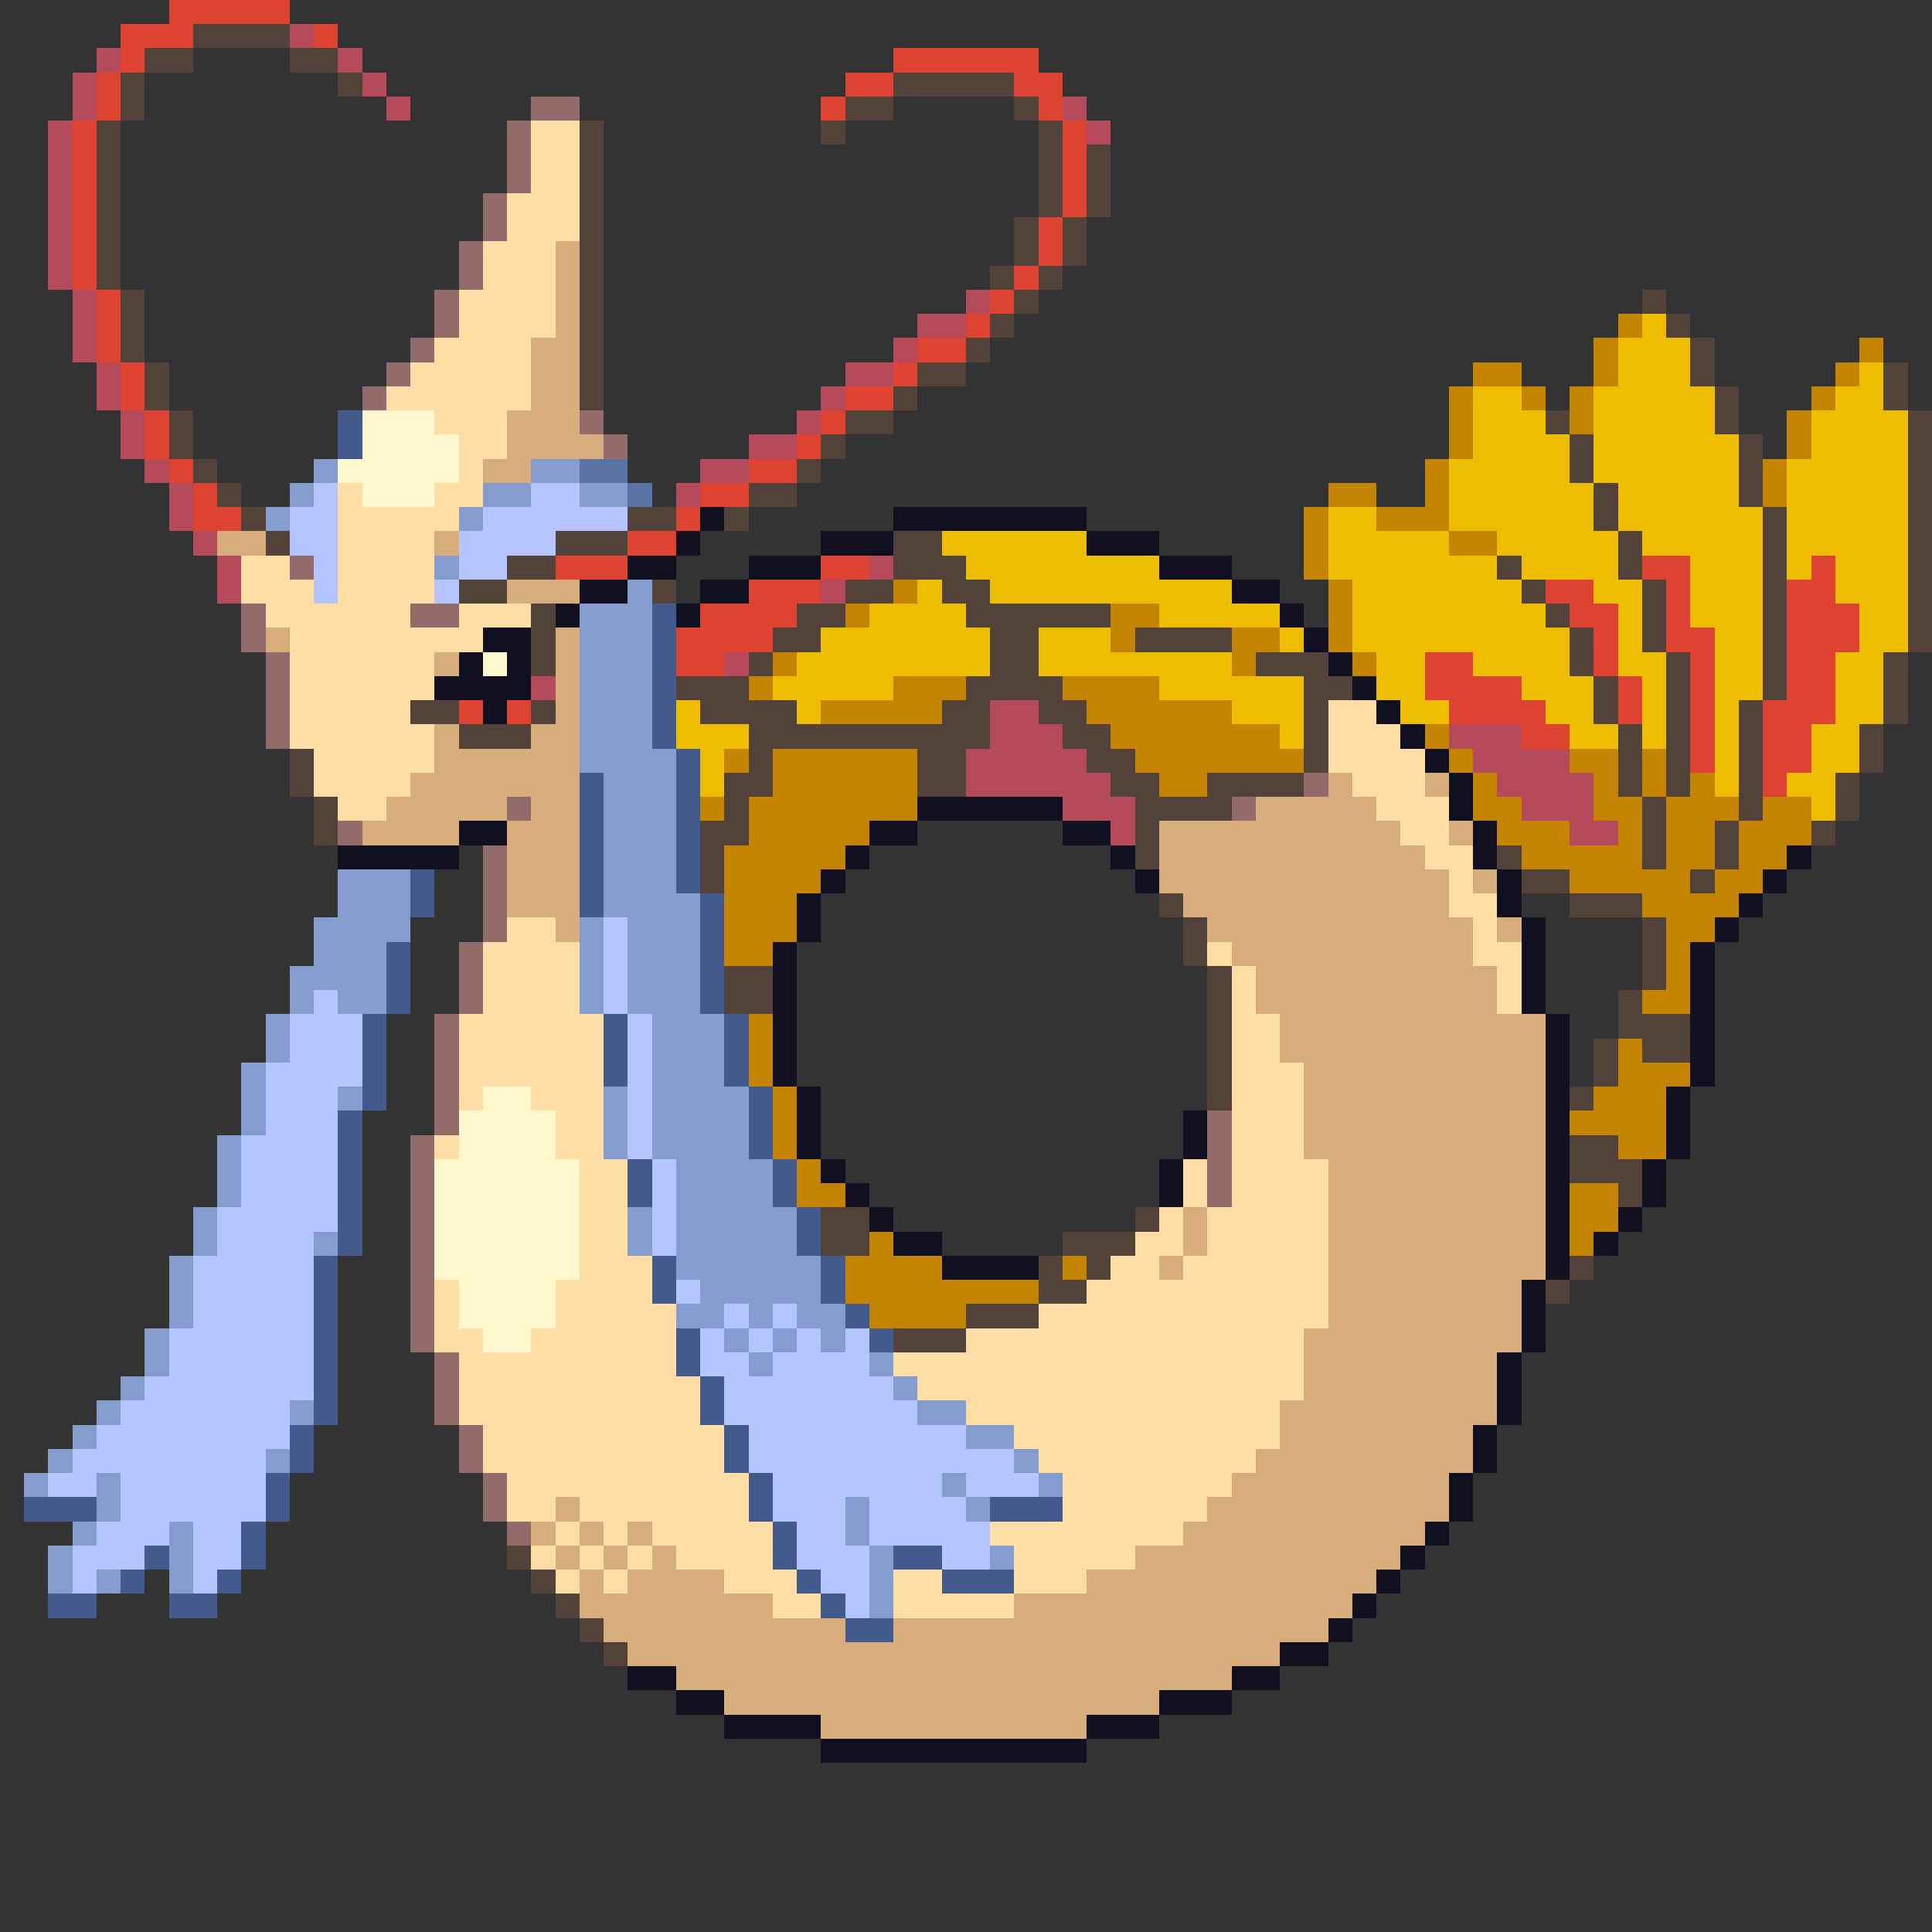 <svg xmlns="http://www.w3.org/2000/svg" viewBox="0 -0.5 80 80" shape-rendering="crispEdges">
<rect x="0" y="-0.5" width="80" height="80" fill="#333333" stroke="none"/>
<path stroke="#de4231" d="M7 0h5M5 1h3M13 1h1M5 2h1M37 2h6M4 3h1M35 3h2M42 3h2M4 4h1M34 4h1M43 4h1M3 5h1M44 5h1M3 6h1M44 6h1M3 7h1M44 7h1M3 8h1M44 8h1M3 9h1M43 9h1M3 10h1M43 10h1M3 11h1M42 11h1M4 12h1M41 12h1M4 13h1M40 13h1M4 14h1M38 14h2M5 15h1M37 15h1M5 16h1M35 16h2M6 17h1M34 17h1M6 18h1M33 18h1M7 19h1M31 19h2M8 20h1M29 20h2M8 21h2M28 21h1M26 22h2M23 23h3M34 23h2M68 23h2M75 23h1M31 24h3M64 24h2M69 24h1M74 24h2M29 25h4M65 25h2M69 25h1M74 25h3M28 26h4M66 26h1M69 26h2M74 26h3M28 27h2M59 27h2M66 27h1M70 27h1M74 27h2M59 28h4M67 28h1M70 28h1M74 28h2M19 29h1M21 29h1M60 29h4M67 29h1M70 29h1M73 29h3M63 30h2M70 30h1M73 30h2M70 31h1M73 31h2M73 32h1" />
<path stroke="#52423a" d="M8 1h4M6 2h2M12 2h2M5 3h1M14 3h1M37 3h5M5 4h1M35 4h2M42 4h1M4 5h1M24 5h1M34 5h1M43 5h1M4 6h1M24 6h1M43 6h1M45 6h1M4 7h1M24 7h1M43 7h1M45 7h1M4 8h1M24 8h1M43 8h1M45 8h1M4 9h1M24 9h1M42 9h1M44 9h1M4 10h1M24 10h1M42 10h1M44 10h1M4 11h1M24 11h1M41 11h1M43 11h1M5 12h1M24 12h1M42 12h1M68 12h1M5 13h1M24 13h1M41 13h1M69 13h1M5 14h1M24 14h1M40 14h1M70 14h1M6 15h1M24 15h1M38 15h2M70 15h1M78 15h1M6 16h1M24 16h1M37 16h1M71 16h1M78 16h1M7 17h1M35 17h2M64 17h1M71 17h1M79 17h1M7 18h1M34 18h1M65 18h1M72 18h1M79 18h1M8 19h1M33 19h1M65 19h1M72 19h1M79 19h1M9 20h1M31 20h2M66 20h1M72 20h1M79 20h1M10 21h1M26 21h2M30 21h1M66 21h1M73 21h1M79 21h1M11 22h1M23 22h3M37 22h2M67 22h1M73 22h1M79 22h1M21 23h2M37 23h3M62 23h1M67 23h1M73 23h1M79 23h1M19 24h2M27 24h1M35 24h2M39 24h2M63 24h1M68 24h1M73 24h1M79 24h1M22 25h1M33 25h2M40 25h6M64 25h1M68 25h1M73 25h1M79 25h1M22 26h1M32 26h2M41 26h2M47 26h4M65 26h1M68 26h1M73 26h1M79 26h1M22 27h1M31 27h1M41 27h2M52 27h3M65 27h1M69 27h1M73 27h1M78 27h1M28 28h3M40 28h4M54 28h2M66 28h1M69 28h1M73 28h1M78 28h1M17 29h2M22 29h1M29 29h4M39 29h2M43 29h2M54 29h1M66 29h1M69 29h1M72 29h1M78 29h1M19 30h3M31 30h10M44 30h2M54 30h1M67 30h1M69 30h1M72 30h1M77 30h1M12 31h1M31 31h1M38 31h2M45 31h2M54 31h1M67 31h1M69 31h1M72 31h1M77 31h1M12 32h1M30 32h2M38 32h2M46 32h2M50 32h4M67 32h1M69 32h1M72 32h1M76 32h1M13 33h1M30 33h1M47 33h4M68 33h1M72 33h1M76 33h1M13 34h1M29 34h2M47 34h1M68 34h1M71 34h1M75 34h1M29 35h1M47 35h1M62 35h1M68 35h1M71 35h1M29 36h1M63 36h2M70 36h1M48 37h1M65 37h3M49 38h1M68 38h1M49 39h1M68 39h1M30 40h2M50 40h1M68 40h1M30 41h2M50 41h1M67 41h1M50 42h1M67 42h3M50 43h1M66 43h1M68 43h2M50 44h1M66 44h1M50 45h1M65 45h1M65 47h2M65 48h3M67 49h1M34 50h2M47 50h1M34 51h2M44 51h3M43 52h1M45 52h1M65 52h1M43 53h2M64 53h1M40 54h3M37 55h3M21 64h1M22 65h1M23 66h1M24 67h1M25 68h1" />
<path stroke="#b54a5a" d="M12 1h1M4 2h1M14 2h1M3 3h1M15 3h1M3 4h1M16 4h1M44 4h1M2 5h1M45 5h1M2 6h1M2 7h1M2 8h1M2 9h1M2 10h1M2 11h1M3 12h1M40 12h1M3 13h1M38 13h2M3 14h1M37 14h1M4 15h1M35 15h2M4 16h1M34 16h1M5 17h1M33 17h1M5 18h1M31 18h2M6 19h1M29 19h2M7 20h1M28 20h1M7 21h1M8 22h1M9 23h1M36 23h1M9 24h1M34 24h1M30 27h1M22 28h1M41 29h2M41 30h3M60 30h3M40 31h5M61 31h4M40 32h6M62 32h4M44 33h3M63 33h3M46 34h1M65 34h2" />
<path stroke="#946b6b" d="M22 4h2M21 5h1M21 6h1M21 7h1M20 8h1M20 9h1M19 10h1M19 11h1M18 12h1M18 13h1M17 14h1M16 15h1M15 16h1M24 17h1M25 18h1M12 23h1M10 25h1M17 25h2M10 26h1M11 27h1M11 28h1M11 29h1M11 30h1M54 32h1M21 33h1M51 33h1M14 34h1M20 35h1M20 36h1M20 37h1M20 38h1M19 39h1M19 40h1M19 41h1M18 42h1M18 43h1M18 44h1M18 45h1M18 46h1M50 46h1M17 47h1M50 47h1M17 48h1M50 48h1M17 49h1M50 49h1M17 50h1M17 51h1M17 52h1M17 53h1M17 54h1M17 55h1M18 56h1M18 57h1M18 58h1M19 59h1M19 60h1M20 61h1M20 62h1M21 63h1" />
<path stroke="#ffdea5" d="M22 5h2M22 6h2M22 7h2M21 8h3M21 9h3M20 10h3M20 11h3M19 12h4M19 13h4M18 14h4M17 15h5M16 16h6M18 17h3M19 18h2M19 19h1M14 20h1M18 20h2M14 21h5M14 22h4M10 23h2M14 23h4M10 24h3M14 24h4M11 25h6M19 25h3M12 26h8M12 27h6M12 28h6M12 29h5M55 29h2M12 30h6M55 30h3M13 31h5M55 31h4M13 32h4M56 32h3M14 33h2M57 33h3M58 34h2M59 35h2M60 36h1M60 37h2M21 38h2M61 38h1M20 39h4M50 39h1M61 39h2M20 40h4M51 40h1M62 40h1M20 41h4M51 41h1M62 41h1M19 42h6M51 42h2M19 43h6M51 43h2M19 44h6M51 44h3M19 45h1M22 45h3M51 45h3M23 46h2M51 46h3M18 47h1M23 47h2M51 47h3M24 48h2M49 48h1M51 48h4M24 49h2M49 49h1M51 49h4M24 50h2M48 50h1M50 50h5M24 51h2M47 51h2M50 51h5M24 52h3M46 52h2M49 52h6M18 53h1M23 53h4M45 53h10M18 54h1M23 54h5M43 54h12M18 55h2M22 55h6M40 55h14M19 56h9M37 56h17M19 57h10M38 57h16M19 58h10M40 58h13M20 59h10M42 59h11M20 60h10M43 60h9M21 61h10M44 61h7M21 62h2M24 62h7M44 62h6M23 63h1M25 63h1M27 63h5M41 63h8M22 64h1M24 64h1M26 64h1M28 64h4M42 64h5M23 65h1M25 65h1M30 65h3M37 65h2M42 65h3M32 66h2M37 66h5" />
<path stroke="#d6ad7b" d="M23 10h1M23 11h1M23 12h1M23 13h1M22 14h2M22 15h2M22 16h2M21 17h3M21 18h4M20 19h2M9 22h2M18 22h1M21 24h3M11 26h1M23 26h1M18 27h1M23 27h1M23 28h1M23 29h1M18 30h1M22 30h2M18 31h6M17 32h7M55 32h1M59 32h1M16 33h5M22 33h2M52 33h5M15 34h4M21 34h3M48 34h10M60 34h1M21 35h3M48 35h11M21 36h3M48 36h12M61 36h1M21 37h3M49 37h11M23 38h1M50 38h11M62 38h1M51 39h10M52 40h10M52 41h10M53 42h11M53 43h11M54 44h10M54 45h10M54 46h10M54 47h10M55 48h9M55 49h9M49 50h1M55 50h9M49 51h1M55 51h9M48 52h1M55 52h9M55 53h8M55 54h8M54 55h9M54 56h8M54 57h8M53 58h9M53 59h8M52 60h9M51 61h9M23 62h1M50 62h10M22 63h1M24 63h1M26 63h1M49 63h10M23 64h1M25 64h1M27 64h1M47 64h11M24 65h1M26 65h4M45 65h12M24 66h8M42 66h14M25 67h10M37 67h18M26 68h27M28 69h23M30 70h18M34 71h11" />
<path stroke="#c58400" d="M67 13h1M66 14h1M77 14h1M61 15h2M66 15h1M76 15h1M60 16h1M63 16h1M65 16h1M75 16h1M60 17h1M65 17h1M74 17h1M60 18h1M74 18h1M59 19h1M73 19h1M55 20h2M59 20h1M73 20h1M54 21h1M57 21h3M54 22h1M60 22h2M54 23h1M37 24h1M55 24h1M35 25h1M46 25h2M55 25h1M46 26h1M51 26h2M55 26h1M32 27h1M51 27h1M56 27h1M31 28h1M37 28h3M44 28h4M34 29h5M45 29h6M46 30h7M59 30h1M30 31h1M32 31h6M47 31h7M60 31h1M65 31h2M68 31h1M32 32h6M48 32h2M61 32h1M66 32h1M68 32h1M70 32h1M29 33h1M31 33h7M61 33h2M66 33h2M69 33h3M73 33h2M31 34h5M62 34h3M67 34h1M69 34h2M72 34h3M30 35h5M63 35h5M69 35h2M72 35h2M30 36h4M65 36h5M71 36h2M30 37h3M68 37h4M30 38h3M69 38h2M30 39h2M69 39h1M69 40h1M68 41h2M31 42h1M31 43h1M67 43h1M31 44h1M67 44h3M32 45h1M66 45h3M32 46h1M65 46h4M32 47h1M67 47h2M33 48h1M33 49h2M65 49h2M65 50h2M36 51h1M65 51h1M35 52h4M44 52h1M35 53h8M36 54h4" />
<path stroke="#efbd00" d="M68 13h1M67 14h3M67 15h3M77 15h1M61 16h2M66 16h5M76 16h2M61 17h3M66 17h5M75 17h4M61 18h4M66 18h6M75 18h4M60 19h5M66 19h6M74 19h5M60 20h6M67 20h5M74 20h5M55 21h2M60 21h6M67 21h6M74 21h5M39 22h6M55 22h5M62 22h5M68 22h5M74 22h5M40 23h8M55 23h7M63 23h4M70 23h3M74 23h1M76 23h3M38 24h1M41 24h10M56 24h7M66 24h2M70 24h3M76 24h3M36 25h4M48 25h5M56 25h8M67 25h1M70 25h3M77 25h2M34 26h7M43 26h3M53 26h1M56 26h9M67 26h1M71 26h2M77 26h2M33 27h8M43 27h8M57 27h2M61 27h4M67 27h2M71 27h2M76 27h2M32 28h5M48 28h6M57 28h2M63 28h3M68 28h1M71 28h2M76 28h2M28 29h1M33 29h1M51 29h3M58 29h2M64 29h2M68 29h1M71 29h1M76 29h2M28 30h3M53 30h1M65 30h2M68 30h1M71 30h1M75 30h2M29 31h1M71 31h1M75 31h2M29 32h1M71 32h1M74 32h2M75 33h1" />
<path stroke="#425a8c" d="M14 17h1M14 18h1M27 25h1M27 26h1M27 27h1M27 28h1M27 29h1M27 30h1M28 31h1M24 32h1M28 32h1M24 33h1M28 33h1M24 34h1M28 34h1M24 35h1M28 35h1M17 36h1M24 36h1M28 36h1M17 37h1M24 37h1M29 37h1M29 38h1M16 39h1M29 39h1M16 40h1M29 40h1M16 41h1M29 41h1M15 42h1M25 42h1M30 42h1M15 43h1M25 43h1M30 43h1M15 44h1M25 44h1M30 44h1M15 45h1M31 45h1M14 46h1M31 46h1M14 47h1M31 47h1M14 48h1M26 48h1M32 48h1M14 49h1M26 49h1M32 49h1M14 50h1M33 50h1M14 51h1M33 51h1M13 52h1M27 52h1M34 52h1M13 53h1M27 53h1M34 53h1M13 54h1M35 54h1M13 55h1M28 55h1M36 55h1M13 56h1M28 56h1M13 57h1M29 57h1M13 58h1M29 58h1M12 59h1M30 59h1M12 60h1M30 60h1M11 61h1M31 61h1M1 62h3M11 62h1M31 62h1M41 62h3M10 63h1M32 63h1M6 64h1M10 64h1M32 64h1M37 64h2M5 65h1M9 65h1M33 65h1M39 65h3M2 66h2M7 66h2M34 66h1M35 67h2" />
<path stroke="#fff7ce" d="M15 17h3M15 18h4M14 19h5M15 20h3M20 27h1M20 45h2M19 46h4M19 47h4M18 48h6M18 49h6M18 50h6M18 51h6M18 52h6M19 53h4M19 54h4M20 55h2" />
<path stroke="#849cce" d="M13 19h1M22 19h2M12 20h1M20 20h2M24 20h2M11 21h1M19 21h1M18 23h1M26 24h1M24 25h3M24 26h3M24 27h3M24 28h3M24 29h3M24 30h3M24 31h4M25 32h3M25 33h3M25 34h3M25 35h3M14 36h3M25 36h3M14 37h3M25 37h4M13 38h4M24 38h1M26 38h3M13 39h3M24 39h1M26 39h3M12 40h4M24 40h1M26 40h3M12 41h1M14 41h2M24 41h1M26 41h3M11 42h1M27 42h3M11 43h1M27 43h3M10 44h1M27 44h3M10 45h1M14 45h1M25 45h1M27 45h4M10 46h1M25 46h1M27 46h4M9 47h1M25 47h1M27 47h4M9 48h1M28 48h4M9 49h1M28 49h4M8 50h1M26 50h1M28 50h5M8 51h1M13 51h1M26 51h1M28 51h5M7 52h1M28 52h6M7 53h1M29 53h5M7 54h1M28 54h2M31 54h1M33 54h2M6 55h1M30 55h1M32 55h1M34 55h1M6 56h1M31 56h1M36 56h1M5 57h1M37 57h1M4 58h1M12 58h1M38 58h2M3 59h1M40 59h2M2 60h1M11 60h1M42 60h1M1 61h1M4 61h1M39 61h1M43 61h1M4 62h1M35 62h1M40 62h1M3 63h1M7 63h1M35 63h1M2 64h1M7 64h1M36 64h1M41 64h1M2 65h1M4 65h1M7 65h1M36 65h1M36 66h1" />
<path stroke="#5a73a5" d="M24 19h2M26 20h1" />
<path stroke="#b5c5ff" d="M13 20h1M22 20h2M12 21h2M20 21h6M12 22h2M19 22h4M13 23h1M19 23h2M13 24h1M18 24h1M25 38h1M25 39h1M25 40h1M13 41h1M25 41h1M12 42h3M26 42h1M12 43h3M26 43h1M11 44h4M26 44h1M11 45h3M26 45h1M11 46h3M26 46h1M10 47h4M26 47h1M10 48h4M27 48h1M10 49h4M27 49h1M9 50h5M27 50h1M9 51h4M27 51h1M8 52h5M8 53h5M28 53h1M8 54h5M30 54h1M32 54h1M7 55h6M29 55h1M31 55h1M33 55h1M35 55h1M7 56h6M29 56h2M32 56h4M6 57h7M30 57h7M5 58h7M30 58h8M4 59h8M31 59h9M3 60h8M31 60h11M2 61h2M5 61h6M32 61h7M40 61h3M5 62h6M32 62h3M36 62h4M4 63h3M8 63h2M33 63h2M36 63h5M3 64h3M8 64h2M33 64h3M39 64h2M3 65h1M8 65h1M34 65h2M35 66h1" />
<path stroke="#101021" d="M29 21h1M37 21h8M28 22h1M34 22h3M45 22h3M26 23h2M31 23h3M48 23h3M24 24h2M29 24h2M51 24h2M23 25h1M28 25h1M53 25h1M20 26h2M54 26h1M19 27h1M21 27h1M55 27h1M18 28h4M56 28h1M20 29h1M57 29h1M58 30h1M59 31h1M60 32h1M38 33h6M60 33h1M19 34h2M36 34h2M44 34h2M61 34h1M14 35h5M35 35h1M46 35h1M61 35h1M74 35h1M34 36h1M47 36h1M62 36h1M73 36h1M33 37h1M62 37h1M72 37h1M33 38h1M63 38h1M71 38h1M32 39h1M63 39h1M70 39h1M32 40h1M63 40h1M70 40h1M32 41h1M63 41h1M70 41h1M32 42h1M64 42h1M70 42h1M32 43h1M64 43h1M70 43h1M32 44h1M64 44h1M70 44h1M33 45h1M64 45h1M69 45h1M33 46h1M49 46h1M64 46h1M69 46h1M33 47h1M49 47h1M64 47h1M69 47h1M34 48h1M48 48h1M64 48h1M68 48h1M35 49h1M48 49h1M64 49h1M68 49h1M36 50h1M64 50h1M67 50h1M37 51h2M64 51h1M66 51h1M39 52h4M64 52h1M63 53h1M63 54h1M63 55h1M62 56h1M62 57h1M62 58h1M61 59h1M61 60h1M60 61h1M60 62h1M59 63h1M58 64h1M57 65h1M56 66h1M55 67h1M53 68h2M26 69h2M51 69h2M28 70h2M48 70h3M30 71h4M45 71h3M34 72h11" />
</svg>